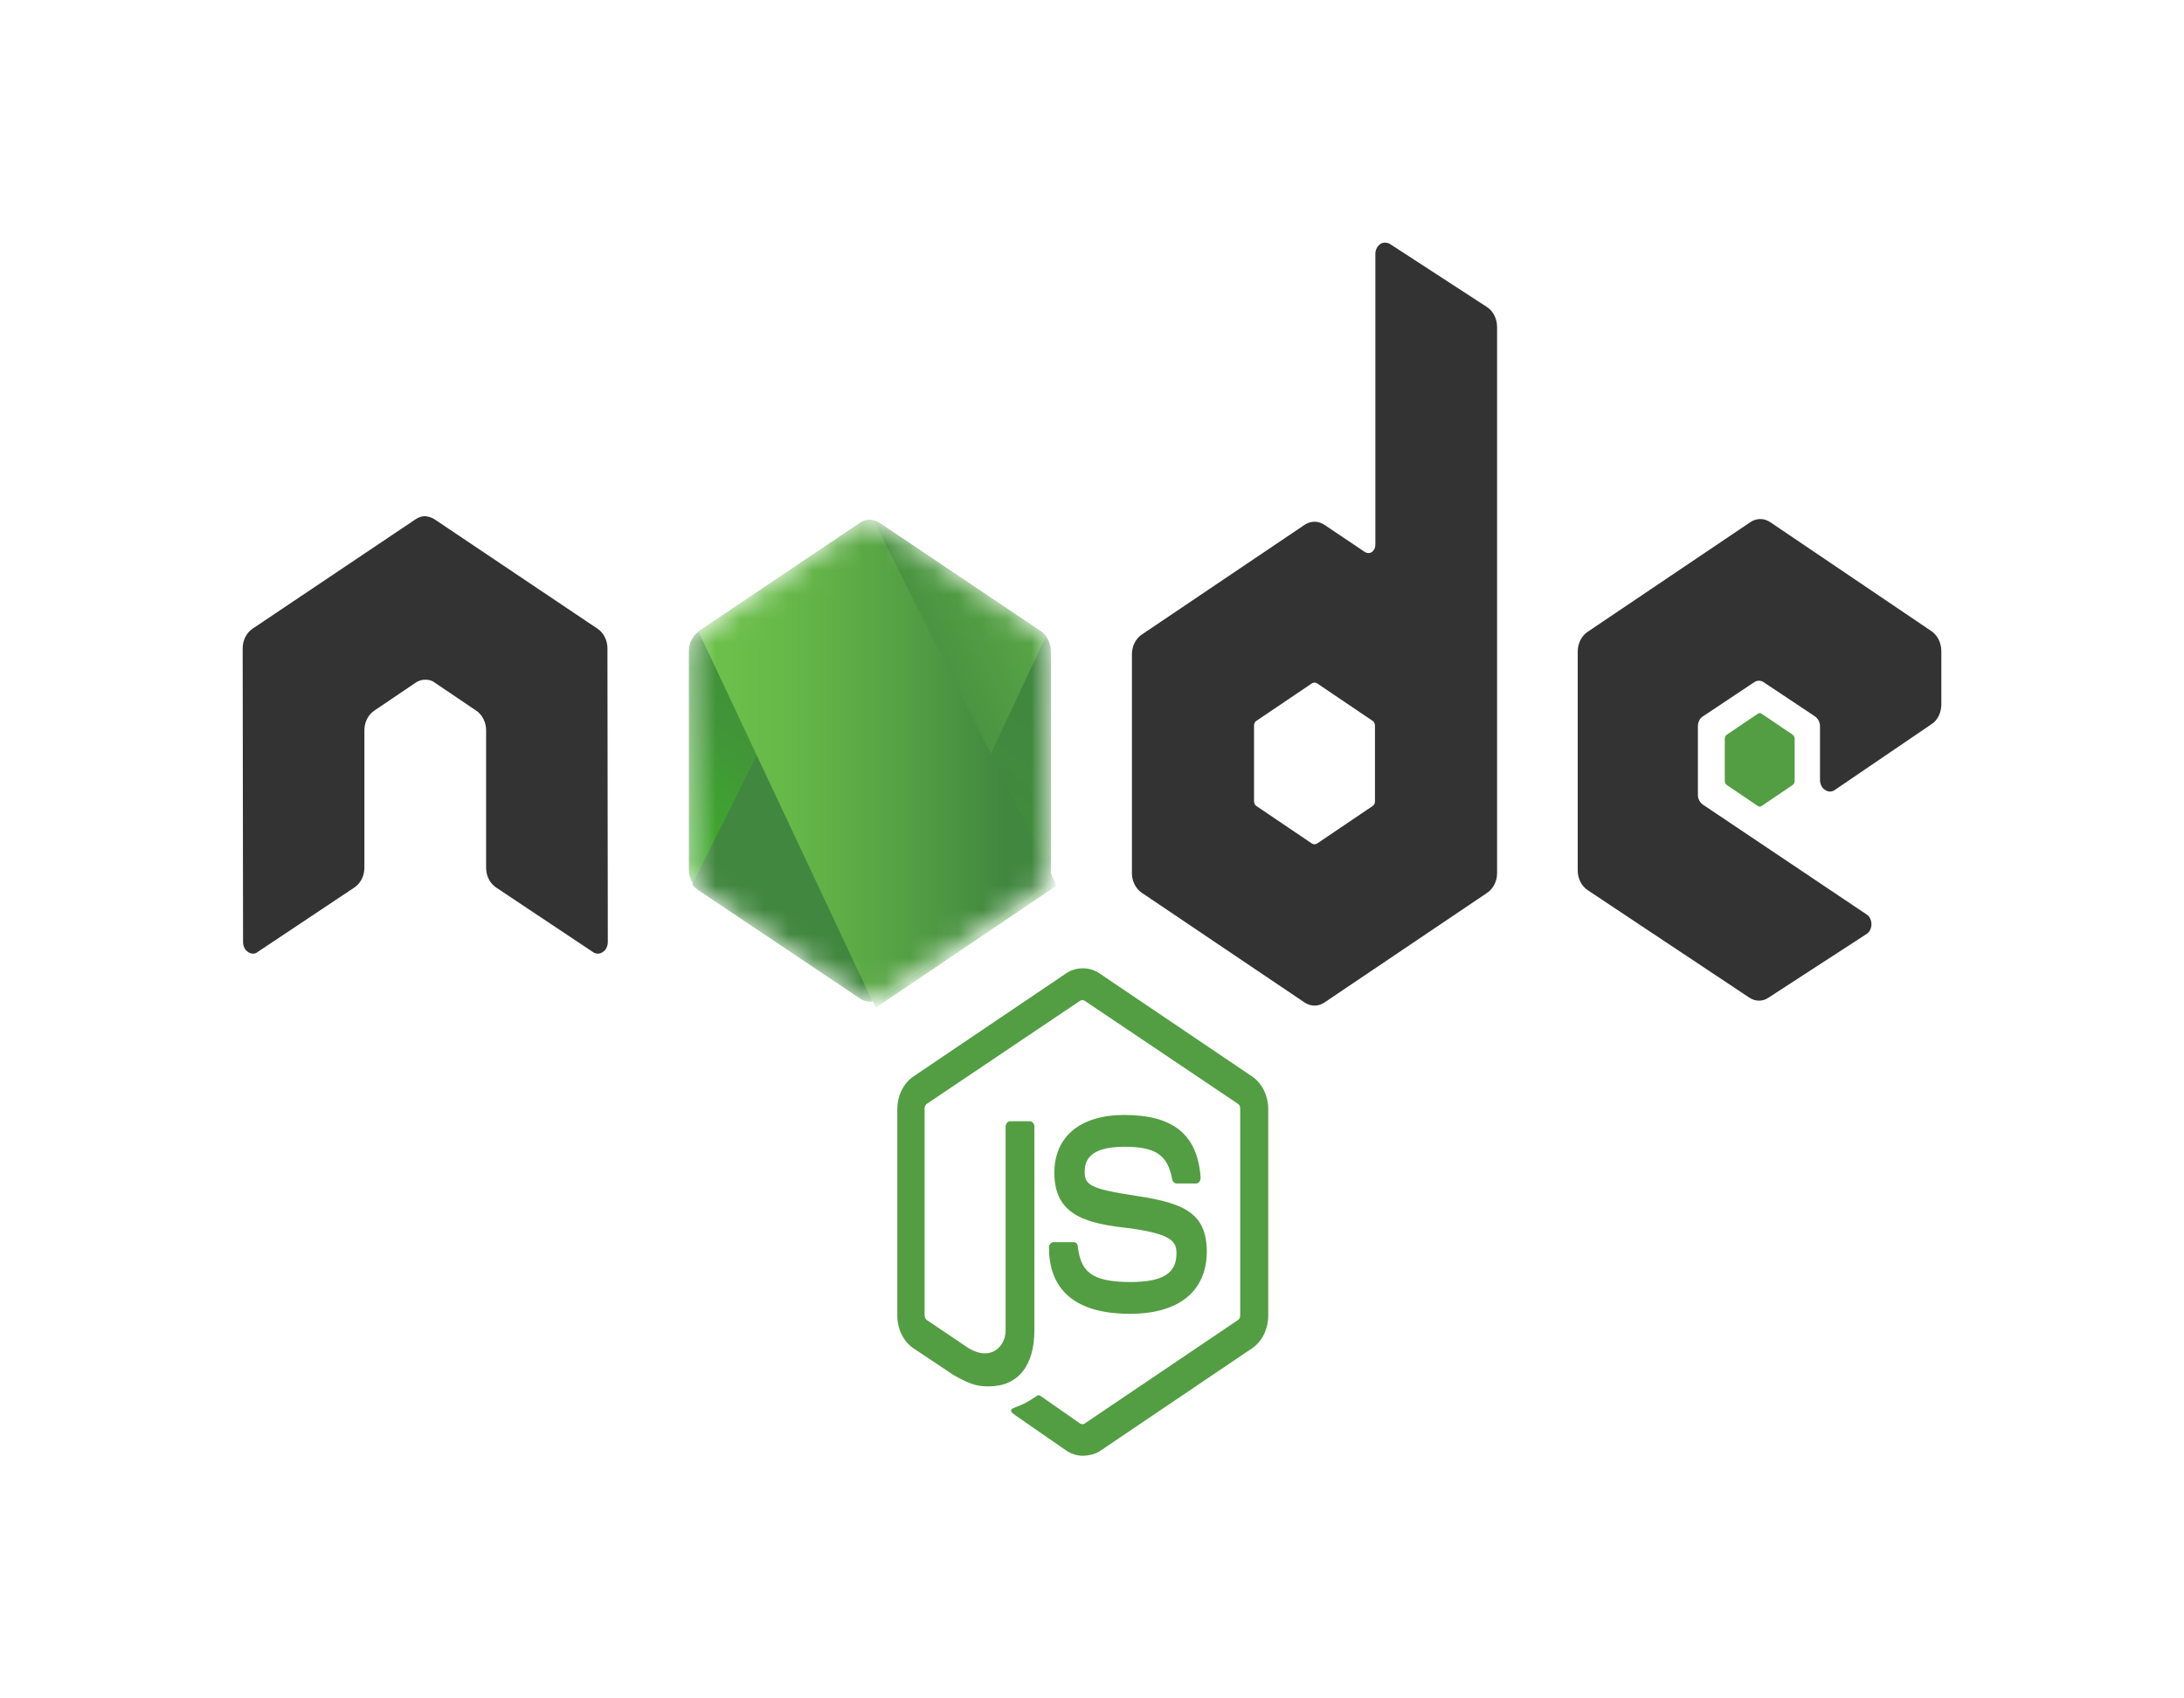 <svg width="90" height="70" viewBox="0 0 90 70" fill="none" xmlns="http://www.w3.org/2000/svg">
<g filter="url(#filter0_d_176_148)">
<path d="M48.62 60C48.383 60 48.161 59.926 47.955 59.797L45.851 58.339C45.535 58.136 45.693 58.062 45.788 58.025C46.215 57.859 46.294 57.822 46.737 57.527C46.785 57.49 46.848 57.508 46.895 57.545L48.509 58.671C48.572 58.708 48.652 58.708 48.699 58.671L55.012 54.408C55.076 54.371 55.107 54.297 55.107 54.205V45.696C55.107 45.604 55.076 45.53 55.012 45.493L48.699 41.248C48.636 41.211 48.557 41.211 48.509 41.248L42.196 45.493C42.133 45.53 42.101 45.622 42.101 45.696V54.205C42.101 54.278 42.133 54.371 42.196 54.408L43.921 55.57C44.854 56.124 45.44 55.478 45.44 54.832V46.434C45.44 46.324 45.519 46.213 45.629 46.213H46.436C46.531 46.213 46.626 46.305 46.626 46.434V54.832C46.626 56.29 45.946 57.139 44.759 57.139C44.395 57.139 44.111 57.139 43.303 56.678L41.642 55.57C41.231 55.294 40.977 54.777 40.977 54.223V45.714C40.977 45.161 41.231 44.644 41.642 44.367L47.955 40.103C48.351 39.845 48.889 39.845 49.285 40.103L55.598 44.367C56.009 44.644 56.262 45.161 56.262 45.714V54.223C56.262 54.777 56.009 55.294 55.598 55.57L49.285 59.834C49.079 59.945 48.842 60 48.62 60ZM50.566 54.149C47.797 54.149 47.227 52.673 47.227 51.418C47.227 51.307 47.307 51.196 47.417 51.196H48.24C48.335 51.196 48.414 51.27 48.414 51.381C48.541 52.359 48.905 52.839 50.582 52.839C51.911 52.839 52.481 52.488 52.481 51.658C52.481 51.178 52.322 50.827 50.25 50.587C48.525 50.384 47.449 49.941 47.449 48.335C47.449 46.84 48.525 45.954 50.329 45.954C52.354 45.954 53.351 46.766 53.477 48.538C53.477 48.594 53.462 48.649 53.43 48.704C53.398 48.741 53.351 48.778 53.303 48.778H52.481C52.402 48.778 52.322 48.704 52.307 48.612C52.117 47.597 51.626 47.265 50.329 47.265C48.873 47.265 48.699 47.855 48.699 48.298C48.699 48.834 48.905 49 50.867 49.295C52.813 49.59 53.731 50.015 53.731 51.602C53.715 53.226 52.576 54.149 50.566 54.149Z" fill="#539E43"/>
<path d="M29.032 26.722C29.032 26.39 28.873 26.076 28.62 25.91L21.911 21.406C21.801 21.332 21.674 21.296 21.547 21.277H21.484C21.358 21.277 21.231 21.332 21.12 21.406L14.411 25.91C14.158 26.076 14 26.39 14 26.722L14.016 38.83C14.016 38.996 14.095 39.162 14.222 39.236C14.348 39.328 14.506 39.328 14.617 39.236L18.604 36.578C18.858 36.412 19.016 36.098 19.016 35.766V30.099C19.016 29.767 19.174 29.454 19.427 29.287L21.12 28.143C21.247 28.051 21.389 28.014 21.532 28.014C21.674 28.014 21.817 28.051 21.927 28.143L23.62 29.287C23.873 29.454 24.032 29.767 24.032 30.099V35.766C24.032 36.098 24.19 36.412 24.443 36.578L28.43 39.236C28.557 39.328 28.715 39.328 28.842 39.236C28.968 39.162 29.047 38.996 29.047 38.83L29.032 26.722Z" fill="#333333"/>
<path d="M61.278 10.055C61.152 9.982 60.994 9.982 60.883 10.055C60.756 10.148 60.677 10.295 60.677 10.461V22.459C60.677 22.569 60.63 22.68 60.535 22.754C60.44 22.809 60.345 22.809 60.25 22.754L58.573 21.628C58.32 21.462 58.019 21.462 57.766 21.628L51.057 26.15C50.804 26.316 50.645 26.63 50.645 26.962V35.987C50.645 36.32 50.804 36.633 51.057 36.8L57.766 41.322C58.019 41.488 58.32 41.488 58.573 41.322L65.282 36.8C65.535 36.633 65.693 36.32 65.693 35.987V13.488C65.693 13.138 65.535 12.824 65.282 12.658L61.278 10.055ZM60.661 33.016C60.661 33.108 60.63 33.182 60.566 33.219L58.272 34.769C58.209 34.806 58.13 34.806 58.066 34.769L55.772 33.219C55.709 33.182 55.677 33.09 55.677 33.016V29.915C55.677 29.823 55.709 29.749 55.772 29.712L58.066 28.162C58.13 28.125 58.209 28.125 58.272 28.162L60.566 29.712C60.63 29.749 60.661 29.841 60.661 29.915V33.016Z" fill="#333333"/>
<path d="M83.604 29.841C83.857 29.675 84 29.361 84 29.029V26.833C84 26.501 83.842 26.187 83.604 26.021L76.943 21.517C76.69 21.351 76.389 21.351 76.136 21.517L69.427 26.039C69.174 26.205 69.016 26.519 69.016 26.851V35.877C69.016 36.209 69.174 36.523 69.427 36.689L76.088 41.118C76.342 41.285 76.642 41.285 76.879 41.118L80.914 38.498C81.041 38.424 81.12 38.258 81.12 38.092C81.12 37.925 81.041 37.759 80.914 37.685L74.174 33.163C74.047 33.071 73.968 32.924 73.968 32.758V29.934C73.968 29.767 74.047 29.601 74.174 29.527L76.278 28.125C76.405 28.032 76.563 28.032 76.69 28.125L78.794 29.527C78.921 29.62 79 29.767 79 29.934V32.148C79 32.315 79.079 32.481 79.206 32.554C79.332 32.647 79.49 32.647 79.617 32.554L83.604 29.841Z" fill="#333333"/>
<path d="M76.437 29.417C76.484 29.38 76.548 29.38 76.595 29.417L77.877 30.284C77.924 30.321 77.956 30.376 77.956 30.45V32.185C77.956 32.259 77.924 32.314 77.877 32.351L76.595 33.219C76.548 33.256 76.484 33.256 76.437 33.219L75.155 32.351C75.108 32.314 75.076 32.259 75.076 32.185V30.45C75.076 30.376 75.108 30.321 75.155 30.284L76.437 29.417Z" fill="#539E43"/>
<mask id="mask0_176_148" style="mask-type:alpha" maskUnits="userSpaceOnUse" x="32" y="21" width="16" height="21">
<path d="M40.251 21.554C39.998 21.388 39.697 21.388 39.444 21.554L32.782 26.039C32.529 26.205 32.387 26.519 32.387 26.851V35.84C32.387 36.172 32.545 36.486 32.782 36.652L39.444 41.137C39.697 41.303 39.998 41.303 40.251 41.137L46.912 36.652C47.165 36.486 47.308 36.172 47.308 35.84V26.851C47.308 26.519 47.149 26.205 46.912 26.039L40.251 21.554Z" fill="white"/>
</mask>
<g mask="url(#mask0_176_148)">
<path d="M40.251 21.554C39.998 21.388 39.697 21.388 39.444 21.554L32.782 26.039C32.529 26.205 32.387 26.519 32.387 26.851V35.84C32.387 36.172 32.545 36.486 32.782 36.652L39.444 41.137C39.697 41.303 39.998 41.303 40.251 41.137L46.912 36.652C47.165 36.486 47.308 36.172 47.308 35.84V26.851C47.308 26.519 47.149 26.205 46.912 26.039L40.251 21.554Z" fill="url(#paint0_linear_176_148)"/>
<path d="M46.928 26.04L40.235 21.554C40.172 21.517 40.093 21.481 40.029 21.462L32.529 36.449C32.593 36.541 32.672 36.615 32.751 36.671L39.444 41.156C39.634 41.285 39.855 41.322 40.061 41.248L47.102 26.224C47.055 26.15 46.991 26.095 46.928 26.04Z" fill="url(#paint1_linear_176_148)"/>
<path fill-rule="evenodd" clip-rule="evenodd" d="M46.944 36.652C47.133 36.523 47.276 36.301 47.339 36.062L39.997 21.444C39.807 21.407 39.602 21.425 39.428 21.554L32.782 26.021L39.95 41.266C40.045 41.248 40.156 41.211 40.251 41.156L46.944 36.652Z" fill="url(#paint2_linear_176_148)"/>
<path fill-rule="evenodd" clip-rule="evenodd" d="M46.944 36.652L40.267 41.137C40.172 41.193 40.077 41.23 39.966 41.248L40.092 41.525L47.498 36.523V36.412L47.308 36.043C47.276 36.302 47.133 36.523 46.944 36.652Z" fill="url(#paint3_linear_176_148)"/>
<path fill-rule="evenodd" clip-rule="evenodd" d="M46.944 36.652L40.267 41.137C40.172 41.193 40.077 41.23 39.966 41.248L40.092 41.525L47.498 36.523V36.412L47.308 36.043C47.276 36.302 47.133 36.523 46.944 36.652Z" fill="url(#paint4_linear_176_148)"/>
</g>
</g>
<defs>
<filter id="filter0_d_176_148" x="0" y="0" width="90" height="70" filterUnits="userSpaceOnUse" color-interpolation-filters="sRGB">
<feFlood flood-opacity="0" result="BackgroundImageFix"/>
<feColorMatrix in="SourceAlpha" type="matrix" values="0 0 0 0 0 0 0 0 0 0 0 0 0 0 0 0 0 0 127 0" result="hardAlpha"/>
<feOffset dx="-4"/>
<feGaussianBlur stdDeviation="5"/>
<feComposite in2="hardAlpha" operator="out"/>
<feColorMatrix type="matrix" values="0 0 0 0 0 0 0 0 0 0 0 0 0 0 0 0 0 0 0.15 0"/>
<feBlend mode="normal" in2="BackgroundImageFix" result="effect1_dropShadow_176_148"/>
<feBlend mode="normal" in="SourceGraphic" in2="effect1_dropShadow_176_148" result="shape"/>
</filter>
<linearGradient id="paint0_linear_176_148" x1="42.561" y1="24.898" x2="33.561" y2="37.02" gradientUnits="userSpaceOnUse">
<stop stop-color="#41873F"/>
<stop offset="0.329" stop-color="#418B3D"/>
<stop offset="0.635" stop-color="#419637"/>
<stop offset="0.932" stop-color="#3FA92D"/>
<stop offset="1" stop-color="#3FAE2A"/>
</linearGradient>
<linearGradient id="paint1_linear_176_148" x1="38.836" y1="32.399" x2="58.298" y2="23.334" gradientUnits="userSpaceOnUse">
<stop offset="0.138" stop-color="#41873F"/>
<stop offset="0.403" stop-color="#54A044"/>
<stop offset="0.714" stop-color="#66B848"/>
<stop offset="0.908" stop-color="#6CC04A"/>
</linearGradient>
<linearGradient id="paint2_linear_176_148" x1="32.143" y1="31.346" x2="47.557" y2="31.346" gradientUnits="userSpaceOnUse">
<stop offset="0.092" stop-color="#6CC04A"/>
<stop offset="0.286" stop-color="#66B848"/>
<stop offset="0.597" stop-color="#54A044"/>
<stop offset="0.862" stop-color="#41873F"/>
</linearGradient>
<linearGradient id="paint3_linear_176_148" x1="32.143" y1="38.799" x2="47.557" y2="38.799" gradientUnits="userSpaceOnUse">
<stop offset="0.092" stop-color="#6CC04A"/>
<stop offset="0.286" stop-color="#66B848"/>
<stop offset="0.597" stop-color="#54A044"/>
<stop offset="0.862" stop-color="#41873F"/>
</linearGradient>
<linearGradient id="paint4_linear_176_148" x1="49.803" y1="24.473" x2="44.556" y2="48.043" gradientUnits="userSpaceOnUse">
<stop stop-color="#41873F"/>
<stop offset="0.329" stop-color="#418B3D"/>
<stop offset="0.635" stop-color="#419637"/>
<stop offset="0.932" stop-color="#3FA92D"/>
<stop offset="1" stop-color="#3FAE2A"/>
</linearGradient>
</defs>
</svg>
